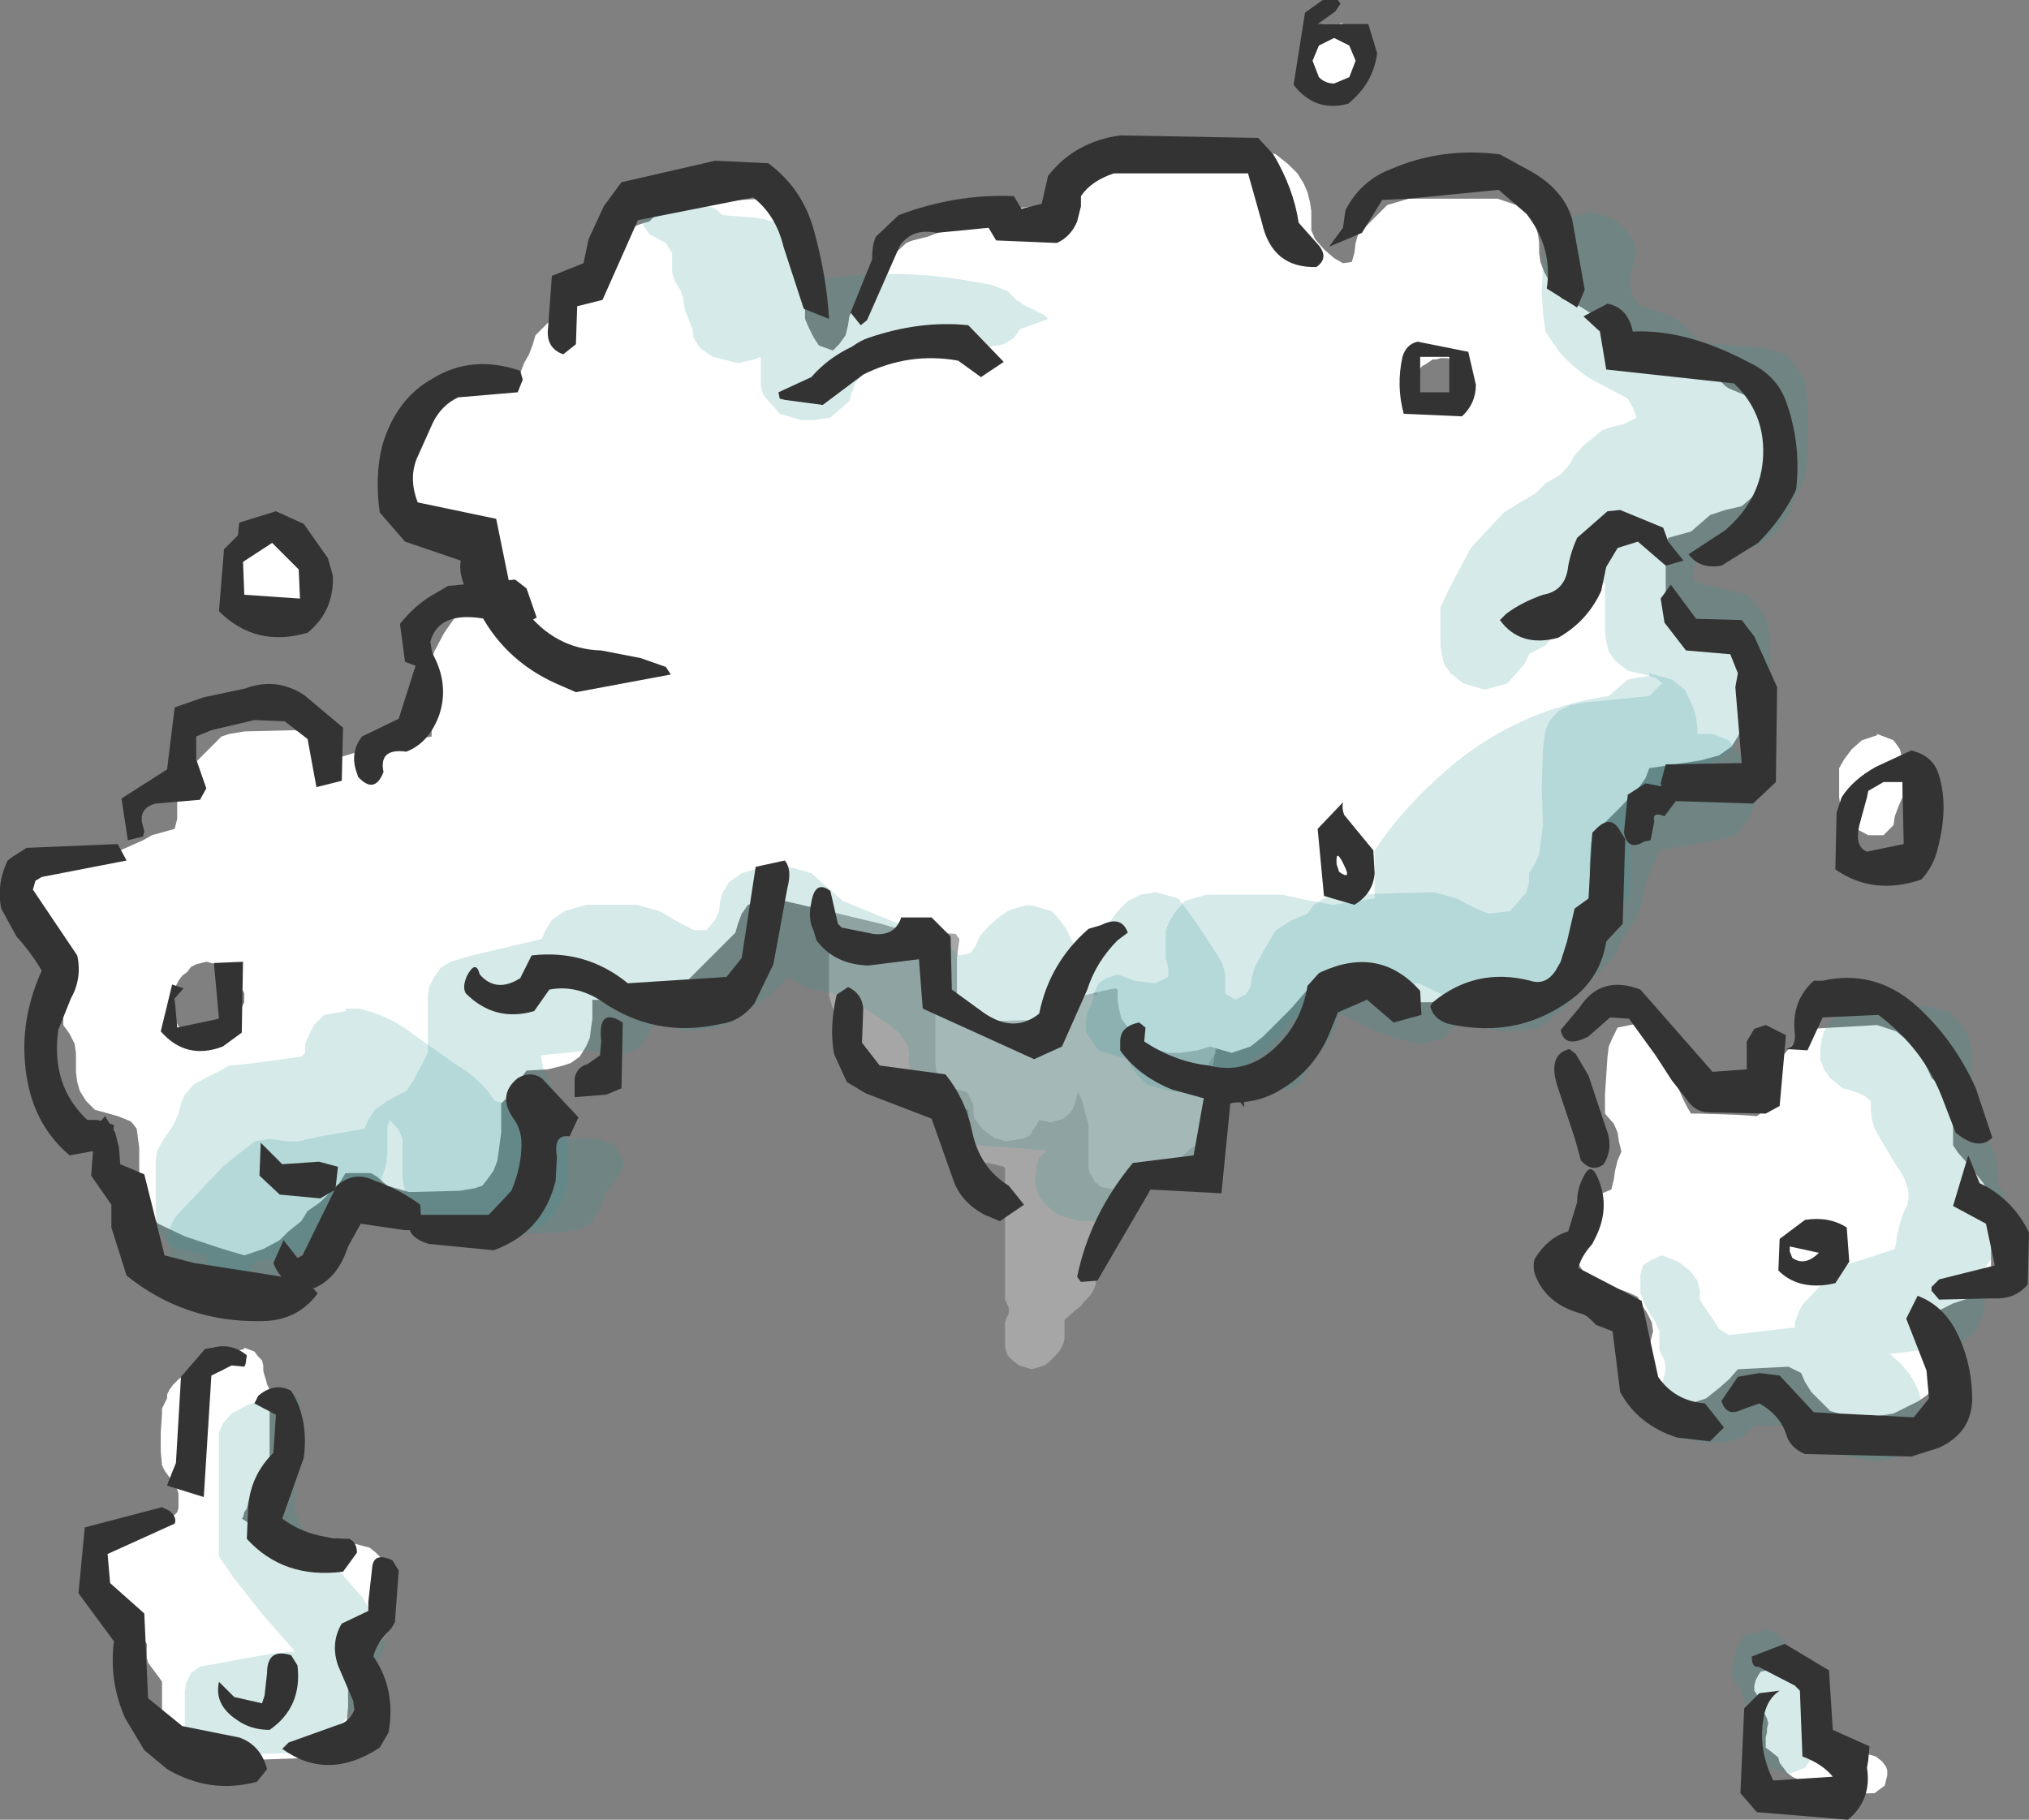 <?xml version="1.0" encoding="UTF-8" standalone="no"?>
<svg xmlns:xlink="http://www.w3.org/1999/xlink" height="71.9px" width="80.15px" xmlns="http://www.w3.org/2000/svg">
  <rect width="100%" height="100%" fill="#808080" stroke="none"/>
  <g transform="matrix(1.0, 0.0, 0.0, 1.0, 9.15, 13.0)">
    <path d="M24.75 21.85 L25.85 21.85 26.3 21.95 26.5 22.15 26.7 22.35 27.1 22.7 27.4 23.1 27.5 23.15 27.85 23.3 28.3 23.4 28.6 23.6 28.7 23.75 28.95 24.1 29.45 24.7 30.05 25.25 30.2 25.3 30.6 25.3 30.85 25.25 31.3 25.4 31.6 25.45 31.7 25.35 31.85 25.15 31.95 24.95 32.05 24.75 32.1 24.6 32.15 24.4 32.3 24.2 32.4 24.0 32.7 23.85 33.1 23.65 33.6 23.5 33.85 23.5 34.2 23.45 34.35 23.4 34.4 23.2 34.6 23.05 Q34.7 22.9 34.85 22.85 L35.35 22.7 35.85 22.85 36.1 23.0 36.2 23.2 36.3 23.4 36.35 23.6 36.4 23.75 36.4 23.95 36.4 24.15 36.45 24.2 36.6 24.1 36.7 23.9 36.9 23.7 37.1 23.55 37.35 23.35 37.85 23.2 38.35 23.35 38.6 23.5 38.7 23.7 38.8 23.9 38.9 24.1 38.9 24.65 38.9 25.95 38.9 27.1 38.85 28.4 38.8 28.95 38.75 29.15 38.9 29.35 39.0 29.5 39.1 29.7 39.15 29.9 39.15 30.1 39.15 30.45 39.15 30.85 39.15 31.4 39.15 31.6 39.15 31.75 39.05 31.95 38.95 32.15 38.85 32.35 38.75 32.55 38.65 32.7 38.45 32.9 38.25 33.05 38.1 33.2 37.95 33.25 37.45 33.4 37.2 33.5 36.85 33.6 34.9 33.9 34.85 34.1 34.7 34.25 34.65 34.45 34.65 34.65 34.65 34.85 34.6 35.0 34.55 35.2 34.45 35.4 34.4 35.6 34.4 35.75 34.4 35.95 34.4 36.15 34.4 36.35 34.4 36.5 34.4 36.7 34.35 36.9 34.2 37.1 34.15 37.25 34.15 37.45 34.15 37.65 34.1 37.85 34.0 38.05 33.9 38.2 33.7 38.4 33.55 38.6 33.35 38.75 32.9 39.15 32.9 39.35 32.9 39.5 32.9 39.7 32.9 39.9 32.85 40.1 32.75 40.3 32.65 40.45 32.45 40.65 32.25 40.85 32.1 40.95 31.95 41.0 31.6 41.1 31.1 40.95 30.85 40.75 30.65 40.55 30.6 40.4 30.55 40.2 30.55 40.0 30.55 39.85 30.55 39.65 30.55 39.45 30.55 39.25 30.6 39.1 30.7 38.9 30.7 38.7 30.65 38.55 30.55 38.35 30.55 37.75 30.55 36.45 30.55 35.15 30.55 33.85 30.55 33.15 30.5 33.1 30.1 33.0 29.6 32.9 29.35 32.7 29.25 32.5 29.15 32.35 29.1 32.15 29.1 31.95 29.1 31.75 29.1 31.4 29.1 31.0 29.1 30.9 29.1 30.85 26.85 30.65 26.6 30.45 26.35 30.3 25.95 30.1 25.8 29.9 25.6 29.7 25.3 29.5 25.1 29.35 24.85 29.15 24.65 28.95 24.45 28.75 24.4 28.6 24.25 28.4 24.2 28.2 24.1 27.85 23.9 27.25 23.7 26.7 23.6 26.35 23.6 26.15 23.6 25.6 23.6 24.65 23.55 24.1 23.65 23.15 23.7 22.95 23.85 22.75 23.85 22.6 23.9 22.4 24.05 22.2 24.2 22.0 24.45 21.9 24.75 21.85" fill="#ffffff" fill-opacity="0.302" fill-rule="evenodd" stroke="none"/>
    <path d="M31.1 24.3 L31.85 23.5 32.15 22.95 32.35 22.75 32.5 22.6 32.85 22.2 33.05 22.0 33.3 21.9 33.6 21.85 34.05 21.95 34.3 22.15 34.4 22.35 34.45 22.5 34.55 22.7 34.55 22.9 34.6 23.1 34.3 23.85 33.4 24.95 32.9 25.7 33.1 25.75 33.55 25.9 33.85 26.1 34.05 26.25 34.15 26.35 34.2 26.2 34.35 26.0 34.4 25.85 34.7 25.45 34.95 25.35 35.35 25.3 36.1 25.25 36.55 25.4 36.85 25.6 37.2 26.0 37.7 26.7 38.1 27.25 38.15 27.35 38.55 27.5 38.7 27.7 38.85 27.9 38.9 28.1 38.95 28.25 38.9 28.45 38.85 28.65 38.7 28.85 38.6 29.0 38.6 29.6 38.6 30.55 38.55 31.25 38.55 31.65 38.45 31.85 38.35 32.0 38.2 32.2 37.85 32.4 37.65 32.6 37.5 32.75 37.35 32.95 37.05 33.15 36.45 33.35 36.2 33.45 35.65 33.6 35.45 33.75 35.35 33.9 35.2 33.95 34.85 34.0 34.35 33.9 34.1 33.7 34.0 33.5 33.9 33.35 33.85 33.15 33.85 32.6 33.85 32.0 33.85 31.45 33.8 31.25 33.7 30.9 33.6 30.5 33.45 30.15 33.4 30.25 33.35 30.45 33.3 30.65 33.2 30.85 33.1 31.0 32.85 31.2 32.35 31.35 31.9 31.25 31.8 31.45 31.65 31.65 31.55 31.85 31.35 31.95 31.2 32.0 30.85 32.05 30.6 32.1 30.1 31.95 29.85 31.75 29.65 31.6 29.35 31.2 29.3 31.0 29.3 30.85 29.3 30.65 29.2 30.45 29.1 30.25 29.05 30.15 28.85 30.1 28.35 29.95 28.1 29.75 27.9 29.55 27.85 29.4 27.8 29.0 27.8 28.25 27.8 27.5 27.8 27.15 27.8 26.95 27.9 26.75 28.05 26.6 28.2 26.4 28.45 26.25 28.95 26.15 29.2 26.0 29.6 25.95 30.1 26.1 30.35 26.3 30.45 26.4 30.5 26.35 30.55 26.15 30.55 25.95 30.55 25.75 30.6 25.6 30.7 25.4 30.75 25.2 30.8 25.0 30.8 24.85 30.85 24.65 31.1 24.3" fill="#ffffff" fill-opacity="0.302" fill-rule="evenodd" stroke="none"/>
    <path d="M1.35 41.5 L1.4 41.7 1.5 41.9 1.5 42.65 1.5 43.6 1.5 44.5 1.5 44.7 1.45 44.9 1.4 45.1 1.35 45.25 1.2 45.65 1.05 45.85 0.9 46.0 0.7 46.2 0.65 46.4 0.6 46.6 0.5 46.75 0.45 46.95 0.4 47.0 0.7 47.2 0.95 47.4 1.05 47.6 1.15 47.75 4.0 47.75 4.5 47.9 5.45 48.15 5.7 48.35 5.85 48.5 5.95 48.7 6.0 48.9 6.0 49.1 6.0 49.25 6.1 49.45 6.15 49.65 6.2 49.85 6.25 50.05 6.25 50.2 6.25 50.6 6.25 50.95 6.2 51.35 6.15 51.5 6.0 51.7 5.85 51.9 5.65 52.05 5.25 52.05 4.65 52.15 4.5 52.2 4.4 52.25 4.1 52.4 4.2 52.6 4.3 52.75 4.4 52.95 4.45 53.15 4.5 53.35 4.6 53.55 4.6 53.9 4.6 54.45 4.55 55.0 4.5 55.2 4.45 55.4 4.35 55.6 4.2 55.8 4.1 55.95 3.8 56.15 3.45 56.35 3.25 56.45 -1.0 56.6 -1.5 56.45 -1.85 56.25 -2.15 56.1 -2.35 55.9 -2.55 55.7 -2.65 55.55 -2.7 55.15 -2.75 54.6 -2.75 54.05 -2.75 53.65 -2.75 53.45 -2.85 53.3 -3.15 52.9 -3.3 52.7 -3.35 52.5 -3.35 52.35 -3.35 52.15 -3.35 51.95 -4.05 50.8 -5.05 49.6 -5.35 48.95 -5.35 48.75 -5.35 48.6 -5.3 48.4 -5.15 48.2 -4.9 48.0 -4.5 47.9 -3.9 47.85 -3.7 47.7 -3.4 47.5 -2.85 47.35 -2.6 47.15 -2.35 46.95 -2.15 46.75 -2.1 46.6 -2.1 46.4 -2.1 46.2 -2.1 46.0 -2.15 45.85 -2.4 45.45 -2.65 45.1 -2.75 44.9 -2.8 44.35 -2.8 43.6 -2.75 42.85 -2.75 42.65 -2.65 42.45 -2.55 42.25 -2.55 42.1 -2.45 41.9 -2.3 41.7 -2.1 41.5 -1.9 41.35 -1.5 41.2 -0.5 41.2 -0.3 41.1 -0.25 40.95 -0.2 40.8 -0.1 40.6 0.1 40.4 0.5 40.3 0.5 40.25 0.9 40.4 1.05 40.6 1.2 40.75 1.25 40.95 1.25 41.15 1.3 41.35 1.35 41.5" fill="#ffffff" fill-rule="evenodd" stroke="none"/>
    <path d="M62.35 53.35 L62.7 53.45 62.9 53.65 63.05 53.85 63.1 54.2 63.1 54.8 63.1 55.35 63.05 56.1 63.1 56.15 64.6 56.3 64.95 56.4 65.2 56.6 65.35 56.8 65.4 56.95 65.4 57.15 65.35 57.35 65.3 57.55 65.1 57.7 64.9 57.85 62.85 57.9 62.4 57.8 62.2 57.6 62.05 57.4 61.65 57.2 61.45 57.05 61.3 56.85 61.15 56.65 61.1 56.45 61.05 56.4 60.8 56.2 60.6 56.05 60.6 55.85 60.6 55.65 60.65 55.45 60.65 55.3 60.7 55.1 60.65 54.9 60.55 54.7 60.4 54.55 60.4 54.35 60.35 54.15 60.25 53.95 60.15 53.8 60.15 53.6 60.2 53.4 60.3 53.2 60.4 53.05 60.85 52.95 60.85 52.9 61.3 53.05 61.6 53.2 61.75 53.3 62.1 53.35 62.35 53.35" fill="#ffffff" fill-rule="evenodd" stroke="none"/>
    <path d="M66.0 17.0 L66.0 17.35 66.0 17.75 66.0 18.5 65.85 18.85 65.7 19.25 65.65 19.6 65.25 20.0 64.65 20.0 63.9 19.6 63.65 19.25 63.55 18.85 63.5 18.5 63.5 18.1 63.5 17.35 63.7 17.0 64.0 16.6 64.4 16.25 65.0 16.05 65.0 16.0 65.65 16.25 65.9 16.6 66.0 17.0" fill="#ffffff" fill-rule="evenodd" stroke="none"/>
    <path d="M56.65 27.75 L56.85 28.15 57.0 28.5 57.1 28.85 57.15 29.25 57.15 29.6 57.15 30.0 57.3 30.35 57.5 30.75 57.65 31.0 58.0 31.0 59.5 31.05 60.25 31.1 60.45 30.95 60.55 30.6 60.65 30.25 60.85 29.85 61.0 29.5 61.05 29.1 61.2 28.8 61.9 28.0 62.15 27.75 62.4 27.65 65.0 27.5 65.75 27.75 66.25 28.15 66.65 28.5 66.8 28.85 67.0 29.25 67.15 29.6 67.65 30.0 67.8 30.35 68.0 30.75 68.0 31.1 68.0 31.5 68.0 31.85 68.0 32.25 68.2 32.55 68.6 33.0 69.2 33.75 69.4 34.1 69.5 34.85 69.5 35.6 69.5 36.75 69.5 37.1 69.35 37.5 69.1 37.85 68.75 38.25 68.0 38.5 67.5 38.75 67.5 39.1 67.5 39.5 67.5 40.25 67.5 41.0 67.4 41.35 67.25 41.75 67.0 42.1 66.65 42.35 66.05 42.65 65.65 42.85 65.0 42.95 64.0 43.0 63.15 42.75 62.75 42.35 62.4 42.0 62.15 41.6 62.0 41.25 61.5 41.0 59.5 41.1 59.15 41.5 58.75 41.85 58.25 42.25 57.5 42.5 56.65 42.25 56.3 41.85 56.0 41.5 56.0 41.1 56.0 40.75 56.0 40.35 56.05 40.0 56.15 39.6 56.1 39.25 55.9 38.85 55.65 38.5 55.55 38.25 Q55.1 38.0 54.5 37.85 L53.65 37.6 53.4 37.25 53.15 36.85 53.15 36.5 53.15 36.1 53.15 35.75 53.15 35.35 53.2 35.0 53.4 34.6 53.75 34.35 53.9 34.25 54.5 34.0 54.6 33.6 54.65 33.25 54.75 32.85 54.9 32.5 54.8 32.1 54.75 31.75 54.6 31.4 54.25 31.0 54.25 30.6 54.25 30.25 54.3 29.5 54.35 28.75 54.4 28.35 54.55 28.0 54.75 27.6 55.5 27.45 55.5 27.35 56.0 27.5 56.65 27.75" fill="#ffffff" fill-rule="evenodd" stroke="none"/>
    <path d="M12.65 -0.4 L12.9 -0.5 13.5 -0.75 13.9 -1.15 13.95 -1.5 14.3 -2.3 15.05 -3.45 Q15.65 -4.05 16.5 -4.25 L16.9 -4.65 17.15 -4.9 17.4 -4.95 21.0 -5.15 21.75 -4.9 22.25 -4.5 22.5 -4.15 22.6 -3.75 22.65 -3.0 22.65 -1.9 22.65 -0.75 22.65 -0.4 22.8 -0.05 23.0 0.35 23.2 0.65 23.75 0.85 24.0 0.6 24.25 0.25 24.35 -0.15 24.4 -0.5 24.6 -0.9 25.05 -1.6 26.0 -2.8 26.65 -3.4 26.9 -3.5 27.5 -3.65 28.15 -3.9 28.5 -4.25 28.9 -4.5 29.5 -4.6 32.15 -4.9 32.5 -5.25 32.9 -5.5 33.5 -5.8 33.9 -6.0 34.5 -6.15 35.15 -6.4 36.0 -6.8 36.4 -7.0 37.0 -7.1 37.0 -7.15 40.5 -7.15 41.25 -6.9 41.75 -6.5 42.1 -6.15 42.35 -5.75 42.5 -5.4 42.6 -5.0 42.65 -4.65 42.65 -4.25 42.65 -3.9 42.8 -3.55 43.15 -3.15 43.55 -2.8 43.9 -2.6 44.25 -2.65 44.35 -3.0 44.4 -3.4 44.5 -3.75 44.9 -4.15 45.25 -4.5 45.65 -4.9 46.5 -5.15 50.0 -5.15 50.75 -4.9 51.25 -4.5 51.5 -4.15 51.6 -3.75 51.65 -3.4 51.65 -3.0 51.7 -2.65 51.85 -2.25 52.05 -1.9 52.3 -1.55 52.5 -1.25 52.55 -1.2 53.25 -0.9 53.65 -0.65 54.25 -0.4 54.75 0.0 55.0 0.35 55.15 0.75 55.2 0.95 57.5 1.35 58.25 1.6 58.75 2.0 59.0 2.25 59.15 2.35 59.75 2.6 60.25 3.0 60.5 3.35 60.6 3.75 60.65 4.1 60.65 4.5 60.6 5.25 60.5 6.0 60.35 6.35 60.0 6.7 59.65 7.0 59.0 7.15 58.4 7.35 58.0 7.7 57.65 8.0 56.75 8.25 56.65 8.6 56.65 9.0 56.65 9.75 56.65 10.5 56.65 11.25 56.6 11.45 58.0 11.8 58.9 12.0 59.25 12.4 59.5 12.75 59.65 13.1 59.75 13.5 59.75 13.85 59.75 14.25 59.65 15.0 59.65 15.75 59.5 16.1 59.25 16.5 58.75 16.85 58.0 17.05 56.0 17.35 55.85 17.75 55.6 18.1 54.9 18.85 53.75 20.0 53.7 20.35 53.65 21.1 53.65 22.25 53.65 23.35 53.65 23.75 53.5 24.1 53.25 24.5 52.9 24.85 52.15 25.6 51.9 25.85 51.65 25.95 51.0 26.1 50.5 26.1 49.75 26.0 49.25 26.35 48.5 26.6 46.0 26.6 45.15 26.35 44.8 26.0 44.55 25.6 44.4 25.25 44.15 25.15 43.4 25.4 42.75 25.75 42.5 26.1 41.85 26.85 40.75 27.95 40.25 28.35 39.5 28.6 38.65 28.35 38.15 28.5 37.5 28.6 37.0 28.6 36.15 28.35 35.75 28.0 35.4 27.6 35.15 27.25 35.05 26.85 35.0 26.5 35.0 26.1 34.9 26.05 34.65 26.1 34.0 26.25 33.0 26.5 32.6 26.85 32.25 27.1 32.1 27.2 31.5 27.3 30.0 27.35 29.15 27.1 28.9 26.75 28.65 26.35 28.65 26.0 28.65 25.6 28.65 25.25 28.65 24.85 28.75 24.1 28.6 23.9 26.5 23.75 25.65 23.5 22.5 22.75 21.4 22.5 21.15 22.5 20.4 22.75 20.15 23.1 20.0 23.5 19.9 23.85 19.5 24.25 19.15 24.6 18.4 25.35 17.4 26.35 17.1 26.45 16.5 26.55 14.25 26.5 14.25 26.85 14.25 27.25 14.2 27.6 14.15 28.0 14.0 28.35 13.75 28.75 13.4 29.0 13.1 29.1 12.5 29.25 11.65 29.3 11.5 29.5 11.35 29.85 11.0 30.25 10.65 30.6 10.65 31.0 10.65 31.35 10.65 31.75 10.6 32.1 10.5 32.85 10.35 33.25 10.1 33.6 9.9 33.85 9.6 33.95 9.0 34.05 7.0 34.1 6.15 33.85 5.75 33.5 5.5 33.35 4.5 33.35 4.25 33.75 3.9 34.1 3.5 34.5 3.0 34.85 2.75 35.25 2.25 35.65 1.9 36.0 1.25 36.35 0.5 36.6 -0.35 36.35 -1.85 35.85 -2.9 35.35 -3.25 35.0 -3.5 34.6 -3.6 34.25 -3.65 33.85 -3.65 33.1 -3.65 32.35 -3.75 31.6 -3.9 31.4 -4.0 31.3 -4.5 31.1 -5.4 30.85 -5.75 30.5 -6.0 30.1 -6.1 29.75 -6.15 29.35 -6.15 29.0 -6.15 28.6 -6.2 28.25 -6.4 27.85 -6.65 27.5 -6.65 27.1 -6.65 26.75 -6.65 26.0 -6.65 24.85 -6.65 24.25 -6.65 24.15 -7.4 23.85 -7.75 23.5 -8.0 23.1 -8.15 22.75 -8.15 22.35 -8.05 22.0 -7.85 21.65 -7.5 21.25 -7.15 21.0 -6.5 20.9 -4.4 20.6 -3.5 20.2 -3.15 20.0 -2.25 19.75 -2.15 19.35 -2.15 19.0 -2.15 18.6 -2.15 18.25 -2.0 17.9 -1.75 17.5 -1.4 17.1 -0.65 16.35 -0.4 16.1 -0.1 16.0 0.5 15.9 2.5 15.85 3.25 16.1 3.75 16.5 4.0 16.85 4.35 16.9 5.0 16.7 5.4 16.5 6.0 16.4 7.9 16.1 7.9 15.75 7.9 15.35 7.9 14.6 7.9 13.85 7.9 13.1 8.0 12.75 8.4 12.0 9.2 10.85 9.9 9.35 9.85 9.0 9.75 8.6 9.5 8.25 9.3 8.0 8.0 7.6 7.15 7.35 6.75 6.95 6.5 6.6 6.4 6.25 6.4 5.85 6.4 5.5 6.4 5.1 6.4 4.75 6.55 4.35 6.75 4.0 7.15 3.6 8.0 3.25 8.4 2.85 8.65 2.6 8.9 2.5 9.5 2.4 11.25 2.25 11.4 2.1 11.4 1.75 11.55 1.35 11.75 1.0 11.9 0.6 12.0 0.25 12.4 -0.15 12.65 -0.4 M0.5 26.25 L0.45 26.15 0.4 26.05 0.4 25.95 0.3 25.85 0.25 25.75 0.15 25.65 0.05 25.55 -0.1 25.5 -0.2 25.4 -0.3 25.3 -0.45 25.2 -0.6 25.1 -0.8 25.05 -1.0 25.0 -1.2 25.05 -1.4 25.1 -1.6 25.2 -1.75 25.4 -1.95 25.55 -2.1 25.75 -2.15 25.85 -2.2 25.95 -2.2 26.05 -2.25 26.4 -2.25 26.7 -2.25 27.0 -2.25 27.15 -2.2 27.25 -2.2 27.35 -2.15 27.45 -2.1 27.55 -2.0 27.65 -1.95 27.75 -1.85 27.8 -1.65 27.9 -1.45 27.95 -1.25 28.0 -1.05 27.95 -0.85 27.9 -0.7 27.8 -0.55 27.7 -0.45 27.65 -0.3 27.55 -0.1 27.45 0.0 27.35 0.15 27.15 0.25 27.05 0.3 27.0 0.4 26.9 0.4 26.8 0.45 26.7 0.5 26.6 0.5 26.5 0.5 26.4 0.5 26.3 0.5 26.25 M48.45 1.25 L48.2 1.2 48.0 1.15 47.75 1.15 47.6 1.2 47.45 1.2 47.3 1.3 47.15 1.4 47.05 1.45 46.95 1.55 46.9 1.65 46.85 1.75 46.8 1.85 46.8 1.95 46.8 2.05 46.75 2.15 46.75 2.2 46.75 2.3 46.8 2.4 46.85 2.5 46.85 2.6 46.95 2.7 47.0 2.8 47.1 2.9 47.2 2.95 47.6 3.1 48.0 3.15 48.35 3.1 48.5 3.05 48.65 2.95 48.75 2.85 48.8 2.75 48.85 2.65 48.95 2.55 48.95 2.45 49.0 2.4 49.0 2.3 49.0 2.2 49.0 2.1 49.0 2.0 49.0 1.9 48.95 1.8 48.85 1.65 48.8 1.55 48.7 1.45 48.6 1.35 48.45 1.25" fill="#ffffff" fill-rule="evenodd" stroke="none"/>
    <path d="M2.7 8.6 L2.8 8.7 2.85 8.75 2.9 8.85 2.95 8.95 2.95 9.05 2.95 9.15 3.0 9.25 3.0 9.4 3.05 9.8 3.05 10.25 3.0 10.35 3.0 10.45 2.9 10.55 2.85 10.65 2.6 10.7 2.5 10.7 2.25 10.75 2.2 10.85 2.15 10.9 2.1 11.0 1.95 11.1 1.75 11.15 1.35 11.15 1.15 11.1 1.05 11.0 1.0 10.9 0.95 10.85 0.85 10.8 0.65 10.75 0.5 10.65 0.45 10.55 0.35 10.45 0.35 10.35 0.35 10.15 0.35 9.9 0.35 9.5 0.35 9.35 0.35 9.25 0.4 9.15 0.45 9.05 0.65 8.85 0.75 8.75 0.9 8.65 1.1 8.6 1.2 8.5 1.3 8.4 1.5 8.35 2.25 8.35 2.5 8.4 2.6 8.5 2.7 8.6" fill="#ffffff" fill-rule="evenodd" stroke="none"/>
    <path d="M44.65 -11.65 L44.9 -11.35 44.95 -11.25 44.95 -11.1 44.95 -10.9 44.95 -10.6 44.9 -10.25 44.9 -10.15 44.85 -10.05 44.8 -9.95 44.7 -9.85 44.55 -9.75 44.45 -9.7 44.25 -9.6 44.1 -9.5 44.05 -9.5 43.85 -9.45 43.65 -9.4 43.55 -9.3 43.35 -9.3 43.05 -9.25 42.8 -9.35 42.7 -9.45 42.65 -9.5 42.65 -9.6 42.65 -9.7 42.7 -9.8 42.65 -9.9 42.55 -10.0 42.45 -10.1 42.45 -10.2 42.4 -10.25 42.35 -10.35 42.35 -10.55 42.35 -10.75 42.35 -11.0 42.4 -11.4 42.4 -11.5 42.45 -11.6 42.5 -11.7 42.6 -11.75 42.7 -11.85 42.85 -11.95 42.95 -12.0 43.1 -12.05 43.8 -12.05 43.8 -12.1 44.0 -12.0 44.35 -11.85 44.65 -11.65" fill="#ffffff" fill-rule="evenodd" stroke="none"/>
    <path d="M54.15 -4.5 L54.75 -4.25 55.1 -3.9 55.35 -3.5 55.5 -3.15 55.45 -2.8 55.3 -2.35 55.25 -2.0 55.25 -1.65 55.35 -1.3 55.65 -0.9 56.9 -0.5 57.4 -0.1 57.75 0.25 58.0 0.5 58.15 0.55 60.5 0.75 61.4 1.0 61.75 1.4 62.0 1.75 62.15 2.1 62.25 2.85 62.25 4.0 62.25 5.1 62.15 5.85 62.0 6.2 61.75 6.6 61.65 7.0 61.5 7.35 61.25 7.7 60.9 8.1 60.4 8.5 59.5 8.75 58.25 8.75 57.85 9.15 57.75 9.5 57.75 9.85 57.8 10.0 59.9 10.5 60.25 10.9 60.5 11.25 60.65 11.6 60.75 12.0 60.75 12.35 60.75 13.1 60.75 13.85 60.75 14.25 60.6 14.6 60.4 15.0 60.1 15.35 59.75 15.75 59.6 16.1 59.35 16.45 59.0 16.85 58.25 17.25 57.9 17.6 57.4 18.0 56.5 18.2 55.25 18.5 55.25 19.25 55.25 20.35 55.25 21.5 55.25 22.25 55.1 22.6 54.7 23.4 54.0 24.5 53.65 24.85 53.5 25.25 53.25 25.6 53.0 26.0 52.5 26.35 52.15 26.6 51.5 26.7 49.0 26.75 48.15 26.45 47.4 26.1 46.9 25.85 45.0 26.0 44.5 26.35 44.0 26.75 43.75 27.1 43.65 27.5 43.5 27.85 43.25 28.25 42.9 28.65 42.65 29.0 42.25 29.75 41.9 30.0 41.65 30.05 38.75 30.25 38.75 30.6 38.75 31.0 38.75 31.35 38.7 32.1 38.65 32.5 38.5 32.85 38.25 33.25 37.9 33.5 37.65 33.6 36.65 33.85 35.9 34.25 35.4 34.6 34.9 35.0 34.0 35.25 33.5 35.25 32.65 35.0 32.15 34.6 31.9 34.25 31.75 33.85 31.75 33.5 31.8 33.1 31.9 32.75 32.15 32.5 32.15 32.45 29.5 32.25 28.65 32.0 28.15 31.6 27.9 31.25 27.75 30.9 27.5 30.5 26.9 29.75 26.8 29.35 26.75 29.0 26.75 28.6 26.7 28.3 26.4 27.85 26.0 27.5 25.4 27.1 24.8 26.7 24.5 26.5 24.35 26.4 23.5 26.2 22.65 26.0 22.0 25.6 21.3 26.3 19.65 27.4 19.15 27.6 18.5 27.7 18.0 27.75 17.15 27.5 16.65 27.5 16.5 27.85 16.25 28.25 15.9 28.5 15.6 28.6 15.0 28.75 14.15 28.5 12.2 28.7 12.25 28.85 12.3 29.2 12.5 29.6 12.65 30.0 12.75 30.35 13.0 30.75 13.15 31.1 13.25 31.5 13.25 31.85 13.25 32.6 13.25 33.35 13.25 33.75 13.15 34.1 13.0 34.5 12.85 34.85 12.5 35.25 12.15 35.5 8.0 35.6 7.15 35.35 4.4 35.35 4.0 35.75 3.65 36.1 3.4 36.35 3.1 36.5 2.25 36.75 2.0 37.1 1.65 37.5 1.0 37.75 0.15 38.0 -0.5 38.25 -1.0 38.25 -1.75 38.0 -2.1 37.6 -2.25 37.25 -2.3 36.9 -2.45 36.5 -2.5 36.1 Q-2.55 35.5 -2.15 35.0 L-0.3 33.05 0.9 32.1 1.5 32.0 2.25 32.1 2.6 32.1 3.5 31.9 5.25 31.6 5.4 31.25 5.65 30.85 6.15 30.5 6.9 30.1 7.15 29.75 7.35 29.35 7.55 29.0 7.75 28.6 7.75 28.25 7.75 27.85 7.75 27.5 7.75 26.75 7.75 26.35 7.8 26.0 8.0 25.6 8.25 25.25 8.65 25.0 9.5 24.75 12.25 24.1 12.4 23.75 12.65 23.35 13.15 23.0 14.0 22.75 16.0 22.75 16.9 23.0 17.5 23.35 18.25 23.75 18.75 23.75 19.1 23.35 19.25 23.0 19.3 22.6 19.4 22.25 19.65 21.85 20.15 21.5 21.0 21.25 22.0 21.25 22.9 21.5 23.35 21.9 23.75 22.25 24.15 22.6 26.1 23.4 27.9 24.0 28.25 24.35 28.75 24.75 29.2 24.65 29.4 24.35 29.55 24.0 29.9 23.6 30.3 23.25 30.65 23.0 30.9 22.9 31.5 22.75 32.4 23.0 32.75 23.4 33.0 23.75 33.15 24.1 33.65 24.85 33.8 24.8 34.05 24.5 34.45 23.75 35.0 23.0 35.4 22.6 35.9 22.35 36.5 22.25 37.4 22.5 37.7 22.9 38.2 23.6 38.95 24.75 39.15 25.1 39.25 25.5 39.25 25.85 39.25 26.25 39.65 26.5 40.05 26.3 40.25 26.0 40.3 25.6 40.4 25.25 40.8 24.5 41.25 23.75 41.65 23.5 41.9 23.35 42.5 23.1 42.75 22.75 43.15 22.5 44.0 22.35 47.5 22.25 48.4 22.5 49.05 22.85 49.65 23.1 50.5 23.0 50.85 22.6 51.15 22.25 51.25 21.85 51.25 21.5 51.5 21.1 51.65 20.75 51.8 19.6 51.75 18.1 51.8 16.6 51.9 15.85 52.05 15.5 52.4 15.1 52.9 14.85 53.5 14.75 56.0 14.5 56.4 14.1 56.5 14.0 Q56.35 13.8 56.0 13.7 L55.15 13.5 54.65 13.1 54.4 12.75 54.3 12.35 54.25 12.0 54.25 11.25 54.25 10.5 54.25 10.1 54.15 10.0 Q53.95 10.05 53.75 10.25 L53.1 11.05 52.65 11.75 52.25 12.1 51.9 12.5 51.25 12.85 51.1 13.2 50.75 13.6 50.4 14.0 49.5 14.25 48.65 14.0 48.15 13.6 47.9 13.25 47.8 12.85 47.75 12.5 47.75 12.1 47.75 11.35 47.75 11.0 48.1 10.25 48.95 8.65 50.25 7.25 50.9 6.85 51.5 6.5 51.9 6.1 52.5 5.75 52.85 5.35 53.05 5.0 53.4 4.6 54.15 4.0 54.4 3.9 55.0 3.75 55.5 3.5 55.35 3.1 55.15 2.75 53.65 1.95 Q52.95 1.5 52.4 0.85 L51.9 0.1 51.8 -0.65 51.75 -1.4 51.8 -2.5 51.9 -3.25 52.05 -3.65 52.3 -4.0 52.65 -4.4 53.5 -4.55 53.5 -4.65 54.15 -4.5" fill="#339999" fill-opacity="0.2" fill-rule="evenodd" stroke="none"/>
    <path d="M56.05 36.8 L56.5 36.6 57.15 36.85 57.65 37.25 57.9 37.6 58.0 38.0 58.0 38.35 58.25 38.75 58.5 39.1 58.75 39.5 59.15 39.75 61.75 39.45 61.75 39.25 61.9 38.85 62.05 38.55 62.8 37.75 63.65 37.0 64.5 36.75 65.7 36.35 65.75 36.1 65.8 35.75 65.9 35.35 66.0 35.0 66.2 34.6 66.25 34.25 66.2 33.9 66.05 33.5 65.6 32.8 64.9 31.6 64.8 31.25 64.75 30.85 64.75 30.5 64.5 30.3 Q64.1 30.1 63.65 30.0 L63.15 29.6 62.9 29.25 62.75 28.85 62.75 28.5 62.8 28.1 62.9 27.75 63.15 27.35 63.65 27.0 64.5 26.8 64.5 26.75 67.0 26.75 67.9 27.0 68.25 27.4 68.5 27.75 68.65 28.1 68.75 28.5 68.75 28.85 68.75 29.25 68.75 30.0 68.65 30.35 68.8 30.75 69.0 31.1 69.15 31.5 69.25 31.85 69.5 32.25 69.65 32.6 69.75 33.0 69.75 33.35 69.75 33.75 70.0 34.15 70.15 34.5 70.25 34.85 70.25 35.25 70.15 35.6 69.9 36.0 69.65 36.4 69.5 36.75 69.25 37.1 69.25 37.5 69.25 37.85 69.25 38.25 69.25 38.6 69.15 39.0 69.0 39.35 68.75 39.75 68.4 40.0 68.15 40.1 67.5 40.25 65.5 40.5 65.9 40.85 66.25 41.25 66.5 41.65 66.65 42.0 66.75 42.4 66.75 42.75 66.75 43.1 66.65 43.5 66.5 43.85 66.25 44.25 65.9 44.5 65.65 44.6 65.0 44.75 64.05 44.6 63.15 44.35 62.75 44.0 62.4 43.6 62.15 43.35 62.0 43.3 60.15 43.35 59.75 43.75 59.0 44.0 58.0 44.0 57.15 43.75 56.8 43.35 56.5 43.0 56.5 42.6 56.5 42.25 56.5 41.85 56.55 41.5 56.65 41.1 56.6 40.75 56.4 40.35 56.4 40.0 56.4 39.6 56.25 39.25 56.0 38.85 55.8 38.5 55.65 38.1 55.65 37.75 55.65 37.35 55.75 37.0 56.05 36.8" fill="#339999" fill-opacity="0.2" fill-rule="evenodd" stroke="none"/>
    <path d="M2.65 42.25 L2.7 42.6 2.7 43.0 2.75 43.35 2.7 43.75 2.5 44.1 2.5 44.85 2.5 45.6 2.5 46.35 2.5 46.75 2.65 47.1 2.85 47.5 3.0 47.85 4.15 48.95 5.15 50.1 5.4 50.5 5.45 50.9 5.5 51.25 5.5 51.6 5.55 51.75 6.0 51.75 6.05 52.1 5.85 52.5 5.5 52.85 5.45 53.25 5.4 53.6 4.95 54.35 4.35 55.1 3.65 55.75 2.9 56.05 2.65 56.25 -0.5 56.35 -1.35 56.1 -1.6 55.75 -1.85 55.35 -1.85 55.0 -1.85 54.6 -1.85 54.25 -1.85 53.85 -1.8 53.5 -1.6 53.1 -1.25 52.85 1.5 52.35 2.5 52.25 1.15 50.7 0.05 49.3 -0.5 48.5 -0.5 47.0 -0.5 45.5 -0.5 43.6 -0.35 43.25 0.0 42.85 0.65 42.5 1.5 42.25 2.15 42.25 2.5 42.25 2.65 42.25" fill="#339999" fill-opacity="0.2" fill-rule="evenodd" stroke="none"/>
    <path d="M61.4 52.0 L61.65 52.35 62.0 52.75 62.15 53.1 62.25 53.5 62.5 53.85 62.7 54.25 62.75 54.6 62.65 55.0 62.7 55.35 62.9 55.75 63.15 56.1 62.4 56.5 62.15 56.85 61.5 57.1 60.75 56.85 60.5 56.5 60.4 56.1 60.4 55.75 60.4 55.35 60.2 55.05 59.9 54.6 59.75 54.25 59.65 53.85 59.35 53.45 59.25 53.1 59.3 52.75 59.4 52.35 59.5 52.0 59.75 51.6 60.5 51.45 60.5 51.35 61.15 51.6 61.4 52.0" fill="#339999" fill-opacity="0.2" fill-rule="evenodd" stroke="none"/>
    <path d="M11.5 30.75 L12.4 31.0 12.75 31.4 13.0 31.75 13.15 32.0 13.5 32.0 14.5 32.0 15.15 32.25 15.35 32.65 15.5 33.0 15.35 33.35 15.1 33.75 14.75 34.1 14.65 34.5 14.5 34.85 14.25 35.25 13.9 35.5 13.6 35.6 13.0 35.7 11.5 35.75 8.5 35.2 7.65 35.0 7.15 34.6 6.9 34.25 6.8 33.85 6.75 33.5 6.75 33.1 6.75 32.75 6.75 32.35 6.75 32.0 6.6 31.65 6.25 31.25 6.15 31.5 6.15 31.85 6.15 32.25 6.15 32.6 6.1 33.0 6.0 33.35 5.85 33.75 5.65 34.1 5.4 34.5 5.15 34.9 5.0 35.25 4.05 35.9 2.5 36.55 0.9 36.85 0.65 37.25 0.0 37.5 -0.6 37.25 -0.95 36.85 -1.0 36.6 -1.5 36.5 -2.35 36.25 -2.75 35.85 -3.0 35.5 -3.0 35.1 -3.0 34.75 -3.0 34.35 -3.0 34.0 -3.0 33.6 -3.0 33.25 -3.0 32.85 -2.95 32.5 -2.75 32.1 -2.5 31.75 -2.25 31.35 -2.1 31.0 -2.0 30.6 -1.85 30.25 -1.5 29.85 -0.85 29.5 -0.35 29.25 -0.1 29.1 0.5 29.05 2.75 28.75 2.9 28.6 2.9 28.25 3.05 27.9 3.25 27.5 3.65 27.1 4.5 26.95 4.5 26.85 5.0 26.85 Q6.2 27.1 7.15 27.85 L8.85 29.05 Q9.8 29.6 10.4 30.5 L11.5 30.75" fill="#339999" fill-opacity="0.2" fill-rule="evenodd" stroke="none"/>
    <path d="M43.5 22.75 L45.15 22.5 45.15 22.1 45.15 21.75 45.15 21.35 45.15 21.0 45.15 20.6 Q46.25 18.95 47.85 17.55 50.65 15.05 54.4 14.5 L54.8 14.15 55.15 13.85 55.4 13.8 56.0 13.7 56.0 13.6 56.9 13.85 57.4 14.25 57.6 14.65 57.75 15.0 57.85 15.35 57.9 15.75 57.9 16.0 58.5 16.0 59.15 16.25 59.4 16.6 59.75 17.0 60.0 17.35 60.1 17.75 60.15 18.1 60.2 18.5 60.15 18.85 60.0 19.25 59.75 19.6 59.4 20.0 58.65 20.2 57.5 20.4 56.4 20.6 56.25 21.0 56.1 21.35 55.9 21.75 55.8 22.1 55.75 22.5 55.65 22.85 55.5 23.25 55.25 23.6 54.8 24.4 54.65 24.75 54.0 25.45 52.5 26.95 51.65 27.6 51.0 27.7 50.0 27.75 49.15 27.45 48.65 27.25 48.25 27.6 47.9 28.0 47.0 28.25 46.05 28.05 44.9 27.6 43.9 27.1 43.4 27.0 43.15 26.95 42.4 27.0 Q42.1 27.2 41.75 27.35 L41.6 27.7 41.25 28.1 40.9 28.5 40.25 28.85 40.0 29.25 39.75 29.6 39.4 30.0 38.5 30.25 38.0 30.2 37.0 30.1 36.15 29.85 35.8 29.5 35.5 29.1 35.4 28.85 35.0 28.75 34.25 28.5 33.95 28.1 33.75 27.75 33.75 27.35 33.8 27.0 34.0 26.6 34.05 26.25 34.25 25.85 34.55 25.65 35.0 25.5 35.65 25.75 36.5 25.85 37.0 25.6 37.0 25.25 36.9 24.85 36.9 24.5 36.9 24.1 36.9 23.75 37.05 23.4 37.3 23.0 37.65 22.6 38.5 22.35 41.5 22.35 42.4 22.55 43.5 22.75" fill="#339999" fill-opacity="0.2" fill-rule="evenodd" stroke="none"/>
    <path d="M18.5 -5.0 L19.1 -4.75 19.4 -4.5 20.65 -4.4 21.0 -4.35 21.75 -4.15 22.15 -3.75 22.25 -3.4 22.4 -3.0 23.0 -2.65 23.25 -2.3 23.5 -2.0 Q26.35 -2.4 29.15 -1.9 L30.0 -1.75 30.65 -1.5 31.0 -1.15 31.3 -0.95 32.1 -0.55 32.25 -0.4 32.0 -0.3 31.15 0.0 30.9 0.35 30.5 0.6 28.5 0.95 25.4 1.35 25.0 1.75 24.65 2.1 24.5 2.5 24.4 2.85 24.0 3.2 23.65 3.5 23.0 3.6 22.5 3.6 21.65 3.35 21.3 2.95 21.0 2.6 20.9 2.25 20.9 1.85 20.9 1.5 20.9 1.1 20.65 1.2 20.0 1.35 19.0 1.1 18.5 0.75 18.25 0.35 18.2 0.0 18.05 -0.4 17.9 -0.75 17.85 -1.15 17.75 -1.5 17.5 -1.9 17.4 -2.25 17.4 -2.65 17.4 -3.0 17.15 -3.4 16.5 -3.75 16.2 -4.2 16.15 -4.5 16.2 -4.85 16.4 -5.15 16.5 -5.25 17.0 -5.3 17.0 -5.4 17.5 -5.25 17.75 -5.15 18.5 -5.0" fill="#339999" fill-opacity="0.2" fill-rule="evenodd" stroke="none"/>
    <path d="M0.5 41.0 L0.0 40.95 -0.8 41.35 -1.1 46.15 -2.55 45.7 -2.5 45.55 -2.2 44.8 -2.0 41.4 -1.05 40.3 -0.75 40.25 Q0.0 40.05 0.6 40.55 L0.55 40.9 0.5 41.0" fill="#333333" fill-rule="evenodd" stroke="none"/>
    <path d="M1.4 56.9 L1.0 57.4 Q-0.85 57.9 -2.55 56.9 L-3.45 56.15 -4.2 54.9 Q-4.85 53.45 -4.65 51.85 L-6.05 49.95 -5.8 47.35 -2.75 46.55 -2.45 46.7 Q-2.15 46.95 -2.25 47.2 L-4.9 48.4 -4.8 49.55 -3.45 50.75 -3.3 54.1 -1.95 55.2 0.3 55.65 Q1.15 55.95 1.4 56.9" fill="#333333" fill-rule="evenodd" stroke="none"/>
    <path d="M0.9 42.45 L1.05 42.15 Q1.7 41.6 2.35 41.95 3.05 43.05 2.85 44.6 L2.0 47.0 Q3.05 47.8 4.65 47.8 4.95 47.95 4.95 48.35 L4.4 49.1 Q2.05 49.4 0.6 47.8 L0.65 46.65 Q0.7 45.35 1.65 44.4 L1.75 42.9 0.9 42.45" fill="#333333" fill-rule="evenodd" stroke="none"/>
    <path d="M5.55 48.95 Q5.6 48.3 6.35 48.65 L6.6 49.05 6.45 51.1 6.3 51.35 Q5.7 51.95 5.6 52.45 6.5 53.75 6.2 55.45 L5.85 56.05 Q3.8 57.4 2.0 56.1 L2.25 55.85 4.2 55.15 Q4.65 55.05 4.85 54.55 L4.8 54.2 4.2 52.8 Q3.9 51.9 4.35 51.15 L5.4 50.65 5.4 50.3 5.55 48.95" fill="#333333" fill-rule="evenodd" stroke="none"/>
    <path d="M1.3 54.0 L1.4 53.1 Q1.4 52.1 2.35 52.4 L2.6 52.8 Q2.8 54.45 1.5 55.35 0.75 55.35 0.2 54.95 -0.7 54.35 -0.5 53.45 L0.1 54.05 1.2 54.3 1.3 54.0" fill="#333333" fill-rule="evenodd" stroke="none"/>
    <path d="M2.75 37.4 L3.4 38.1 Q2.6 39.2 1.15 39.2 -1.85 39.25 -4.15 37.4 L-4.75 35.5 -4.75 34.6 -5.55 33.45 -5.45 32.15 -5.3 31.45 -5.0 31.1 -4.6 31.75 -4.45 32.35 -4.4 33.0 -3.45 33.4 -2.65 36.6 -1.5 36.9 2.35 37.5 2.75 37.4" fill="#333333" fill-rule="evenodd" stroke="none"/>
    <path d="M-8.65 20.85 L-8.1 20.5 -4.5 20.35 -4.15 21.0 -7.5 21.65 -7.75 21.8 -7.85 22.15 -6.1 24.75 Q-5.9 25.65 -6.35 26.45 L-6.85 27.7 Q-7.15 29.9 -5.7 31.25 L-5.3 31.25 -4.65 31.45 -4.75 32.35 -6.4 32.65 Q-7.7 31.55 -8.05 29.8 -8.5 27.55 -7.5 25.35 -7.95 24.6 -8.5 24.0 L-9.1 22.9 Q-9.3 21.95 -8.85 21.0 L-8.65 20.85" fill="#333333" fill-rule="evenodd" stroke="none"/>
    <path d="M1.65 36.9 L2.05 36.0 2.6 36.7 2.8 36.6 4.15 33.85 Q4.85 33.25 5.65 33.65 6.65 34.0 7.45 34.6 L7.5 35.35 Q7.25 35.65 6.8 35.6 L5.1 35.35 4.6 36.25 Q4.2 37.5 3.25 37.9 2.0 37.9 1.65 36.9" fill="#333333" fill-rule="evenodd" stroke="none"/>
    <path d="M4.2 33.1 L4.1 34.0 3.5 34.35 1.9 34.2 1.1 33.45 1.15 32.15 2.0 33.0 3.45 32.9 4.2 33.1" fill="#333333" fill-rule="evenodd" stroke="none"/>
    <path d="M11.3 29.6 Q11.8 29.3 12.25 29.6 L13.7 31.15 13.35 31.9 Q12.7 31.8 12.85 32.7 L12.8 33.65 Q12.3 35.7 10.35 36.4 L7.8 36.15 Q6.75 35.85 7.05 35.0 L10.15 35.0 10.3 34.85 11.05 34.05 Q11.45 33.1 11.45 32.2 11.45 31.6 11.1 31.15 10.5 30.25 11.3 29.6" fill="#333333" fill-rule="evenodd" stroke="none"/>
    <path d="M3.35 18.1 L3.0 16.2 2.1 15.5 0.9 15.45 -0.8 15.85 -1.4 16.1 -1.4 17.0 -1.0 18.15 -1.25 18.6 -3.0 18.75 Q-3.6 18.9 -3.55 19.45 L-3.45 19.85 -3.5 20.05 -4.1 20.2 -4.35 18.55 -2.55 17.4 -2.25 14.95 -1.1 14.55 0.55 14.2 Q1.75 13.75 2.85 14.45 L4.4 15.75 4.35 17.85 3.35 18.1" fill="#333333" fill-rule="evenodd" stroke="none"/>
    <path d="M7.8 12.5 L7.95 12.85 Q8.6 14.05 8.2 15.25 7.8 16.35 6.9 16.7 5.8 16.55 6.0 17.5 5.65 18.4 5.0 17.7 L4.95 17.55 Q4.65 16.75 5.15 16.1 L6.6 15.4 7.6 12.25 7.8 12.5" fill="#333333" fill-rule="evenodd" stroke="none"/>
    <path d="M1.6 8.45 L0.45 9.2 0.5 10.5 2.7 10.65 2.65 9.5 1.6 8.45 M2.85 7.7 L3.8 9.05 4.0 9.75 Q4.05 11.15 3.0 12.0 0.95 12.6 -0.5 11.15 L-0.3 8.7 0.25 8.15 0.3 7.65 1.75 7.2 2.85 7.7" fill="#333333" fill-rule="evenodd" stroke="none"/>
    <path d="M12.05 11.4 L11.6 11.65 9.65 11.4 Q8.15 11.25 7.85 12.35 L8.05 13.6 6.85 13.15 6.65 11.65 Q7.25 10.9 7.95 10.5 L8.55 10.15 11.2 9.9 11.65 10.25 12.05 11.4" fill="#333333" fill-rule="evenodd" stroke="none"/>
    <path d="M11.5 2.0 L11.3 2.5 8.95 2.7 Q8.3 3.0 7.95 3.7 L7.3 5.15 Q7.0 5.95 7.35 6.85 L10.45 7.5 10.95 9.95 11.55 11.05 Q12.75 12.65 14.6 12.7 L16.15 13.0 17.15 13.35 17.35 13.65 13.6 14.35 12.8 14.0 Q10.7 13.05 9.7 11.0 L9.35 10.45 Q8.95 9.75 9.05 9.15 L6.85 8.4 5.85 7.25 Q5.65 5.8 5.95 4.6 6.5 2.75 7.95 1.95 9.5 1.0 11.4 1.65 L11.5 2.0" fill="#333333" fill-rule="evenodd" stroke="none"/>
    <path d="M14.1 -3.55 L14.7 -4.85 15.4 -5.8 19.1 -6.65 21.2 -6.55 Q22.55 -5.55 23.0 -3.9 23.5 -2.1 23.6 -0.4 L22.6 -0.8 21.8 -3.25 Q21.5 -4.5 20.6 -5.2 L16.05 -4.3 14.65 -1.15 13.65 -0.9 13.6 0.6 13.1 1.0 Q12.4 0.75 12.5 -0.05 L12.65 -2.1 13.9 -2.6 14.1 -3.55" fill="#333333" fill-rule="evenodd" stroke="none"/>
    <path d="M24.85 -0.15 L24.45 -0.65 25.3 -2.75 Q25.3 -3.35 25.45 -3.65 L26.35 -4.5 Q28.6 -5.35 30.9 -5.25 L31.2 -4.75 32.0 -4.95 32.25 -6.05 Q33.3 -7.4 35.1 -7.65 L40.55 -7.55 41.15 -6.9 Q41.95 -5.55 42.15 -4.2 L42.95 -3.3 Q43.35 -2.8 42.85 -2.45 41.1 -2.4 40.7 -4.2 L40.15 -6.15 34.85 -6.15 Q33.95 -5.85 33.55 -5.25 L33.55 -4.85 33.4 -4.25 Q33.15 -3.65 32.6 -3.4 L30.2 -3.5 29.9 -4.0 27.85 -3.8 Q26.9 -4.0 26.4 -3.3 L25.1 -0.35 24.85 -0.15" fill="#333333" fill-rule="evenodd" stroke="none"/>
    <path d="M45.75 -6.3 Q47.8 -7.2 50.1 -6.9 L51.2 -6.3 Q52.6 -5.55 52.95 -4.35 L53.05 -3.8 53.45 -1.55 53.15 -0.85 51.95 -1.6 Q52.2 -3.2 51.15 -4.55 L50.05 -5.5 46.5 -5.15 45.45 -5.1 44.65 -3.8 43.35 -3.25 43.9 -4.0 44.0 -4.7 Q44.6 -5.85 45.75 -6.3" fill="#333333" fill-rule="evenodd" stroke="none"/>
    <path d="M53.4 -0.5 L54.35 -1.0 Q55.15 -0.85 55.35 0.1 57.45 0.0 59.9 1.3 61.1 1.85 61.45 3.0 62.0 4.6 61.8 6.35 61.25 7.5 60.3 8.45 L58.85 9.35 Q58.0 9.5 57.55 8.9 L59.0 7.95 Q60.45 6.7 60.5 4.95 60.55 3.3 59.35 2.15 L54.3 1.6 54.05 0.1 53.4 -0.5" fill="#333333" fill-rule="evenodd" stroke="none"/>
    <path d="M55.55 8.4 L54.75 8.65 54.3 9.4 54.1 10.35 Q53.55 11.55 52.4 12.2 50.9 12.6 50.1 11.5 L50.35 11.25 Q50.95 10.8 51.8 10.5 52.7 10.35 52.8 9.35 52.9 8.8 53.15 8.25 L54.35 7.2 54.85 7.15 56.55 7.85 56.75 8.4 57.35 9.15 56.65 9.35 55.55 8.4" fill="#333333" fill-rule="evenodd" stroke="none"/>
    <path d="M15.45 27.4 L15.4 30.0 14.8 30.25 13.55 30.35 13.55 29.6 Q13.65 29.15 14.05 29.05 L14.55 28.7 14.6 28.15 Q14.45 26.75 15.45 27.4" fill="#333333" fill-rule="evenodd" stroke="none"/>
    <path d="M20.7 21.25 L21.85 21.0 Q22.15 21.35 21.95 22.1 L21.65 23.75 21.4 25.1 20.65 26.65 Q20.1 27.35 19.35 27.45 16.75 28.05 14.6 26.55 13.6 25.9 12.55 26.1 L11.95 26.95 Q10.4 27.4 9.25 26.25 9.1 26.0 9.3 25.55 9.65 24.9 9.8 25.5 10.45 26.25 11.4 25.65 L11.85 24.75 Q14.0 24.5 15.65 25.85 L19.55 25.6 20.15 24.85 20.7 21.25" fill="#333333" fill-rule="evenodd" stroke="none"/>
    <path d="M23.0 23.8 Q22.75 23.3 22.9 22.65 23.05 21.75 23.65 22.2 L23.95 23.5 24.1 23.65 25.35 23.9 Q26.2 24.0 26.45 23.25 L27.65 23.25 28.4 24.0 28.45 26.1 29.55 26.9 Q30.85 27.9 31.9 27.05 32.3 25.05 33.85 23.7 L34.35 23.55 Q35.15 23.15 35.4 23.85 L35.0 24.15 Q34.15 25.0 33.8 26.1 L32.8 28.35 31.7 28.85 27.3 26.85 27.15 24.9 25.15 25.15 Q23.8 25.1 23.1 24.15 L23.0 23.8" fill="#333333" fill-rule="evenodd" stroke="none"/>
    <path d="M47.0 27.1 L45.9 27.4 44.85 26.5 43.7 27.0 43.4 27.75 Q42.8 29.25 41.45 30.05 40.25 30.8 38.6 30.45 L37.15 30.05 Q35.8 29.5 35.1 28.5 L35.1 28.15 Q35.1 27.55 35.85 27.4 L36.1 27.6 36.05 28.15 Q37.25 28.95 38.6 29.1 40.0 29.45 41.1 28.5 42.25 27.5 42.5 25.95 L42.95 25.45 43.05 25.4 Q45.35 24.35 46.95 26.15 L47.0 27.1" fill="#333333" fill-rule="evenodd" stroke="none"/>
    <path d="M53.75 19.9 L53.9 19.75 Q54.45 19.2 54.8 19.75 L55.05 20.15 54.95 23.5 54.3 24.2 Q54.1 25.5 53.1 26.35 50.9 28.1 48.05 27.45 47.45 27.25 47.35 26.75 L47.45 26.6 Q49.15 25.2 51.3 25.75 51.9 25.95 52.3 25.35 L52.5 25.0 52.75 24.2 53.05 22.9 53.6 22.5 53.75 19.9" fill="#333333" fill-rule="evenodd" stroke="none"/>
    <path d="M61.05 14.15 L61.0 17.9 60.1 18.75 56.95 18.65 Q56.6 18.55 56.45 17.95 L56.65 17.2 59.65 17.15 59.4 14.15 59.5 13.6 59.2 12.85 57.45 12.7 56.6 11.6 56.45 10.65 56.85 10.1 57.85 11.45 59.65 11.5 60.15 12.15 61.05 14.15" fill="#333333" fill-rule="evenodd" stroke="none"/>
    <path d="M64.65 18.25 L64.6 18.5 64.45 19.05 64.3 19.6 Q64.1 20.45 64.6 20.65 L66.05 20.35 66.0 17.9 65.25 17.9 64.65 18.25 M66.35 16.65 Q67.15 16.85 67.4 17.5 67.85 18.8 67.4 20.5 67.25 21.2 66.75 21.75 64.85 22.4 63.35 21.35 L63.4 19.1 63.6 18.5 Q64.05 17.8 64.95 17.3 L66.35 16.65" fill="#333333" fill-rule="evenodd" stroke="none"/>
    <path d="M55.85 17.95 L56.65 18.1 57.05 18.65 56.6 19.25 Q56.1 19.05 56.2 19.45 L56.05 20.2 55.8 20.25 Q55.15 20.65 55.0 19.9 L55.15 18.4 55.85 17.95" fill="#333333" fill-rule="evenodd" stroke="none"/>
    <path d="M43.9 18.7 Q43.85 18.95 43.95 19.2 L45.1 20.6 45.15 21.5 Q45.1 22.3 44.35 22.75 L43.15 22.4 42.9 19.75 43.9 18.7 M43.75 21.45 Q44.25 21.8 43.95 21.2 43.6 20.45 43.65 21.15 L43.75 21.45" fill="#333333" fill-rule="evenodd" stroke="none"/>
    <path d="M48.1 2.5 L48.1 1.1 46.95 1.1 46.95 2.5 48.1 2.5 M48.85 0.9 L49.15 2.2 Q49.15 2.95 48.6 3.45 L46.3 3.35 Q46.0 2.25 46.25 1.1 46.4 0.6 46.85 0.5 L48.85 0.9" fill="#333333" fill-rule="evenodd" stroke="none"/>
    <path d="M44.15 -11.2 L43.55 -11.5 42.95 -11.2 42.7 -10.6 42.95 -9.95 Q43.2 -9.7 43.55 -9.7 L44.15 -9.95 44.4 -10.6 44.15 -11.2 M43.1 -13.0 L43.7 -13.0 43.8 -12.85 43.6 -12.55 42.9 -12.05 44.9 -12.05 45.25 -10.9 Q45.1 -9.7 44.1 -8.9 42.8 -8.55 41.95 -9.65 L42.4 -12.5 43.1 -13.0" fill="#333333" fill-rule="evenodd" stroke="none"/>
    <path d="M0.45 25.0 L0.4 27.8 -0.35 28.35 Q-1.8 28.9 -2.8 27.75 L-2.35 25.9 -1.9 26.05 -2.25 26.45 -2.15 27.6 -0.5 27.25 -0.7 25.05 0.45 25.0" fill="#333333" fill-rule="evenodd" stroke="none"/>
    <path d="M30.7 33.85 L31.3 34.6 30.35 35.25 29.75 35.0 Q28.8 34.5 28.5 33.6 L27.65 31.2 25.05 30.2 24.3 29.75 23.8 28.65 Q23.6 27.6 23.9 26.3 L24.35 26.0 Q24.9 26.25 24.95 26.85 L24.9 28.2 25.6 29.1 28.2 29.45 Q29.0 30.45 29.25 31.7 29.55 33.15 30.7 33.85" fill="#333333" fill-rule="evenodd" stroke="none"/>
    <path d="M60.15 27.65 L60.6 27.5 61.4 27.9 61.15 30.7 60.6 31.0 58.35 30.95 Q57.8 30.95 57.45 30.4 L56.9 29.7 56.25 28.7 55.2 27.25 54.45 27.2 53.6 27.95 Q52.65 28.45 52.5 27.7 L52.75 27.4 53.25 26.8 Q54.1 25.5 55.65 26.1 L58.5 29.35 59.85 29.25 59.85 28.15 60.15 27.65" fill="#333333" fill-rule="evenodd" stroke="none"/>
    <path d="M52.85 28.45 L53.1 28.65 53.6 29.5 54.3 31.6 Q54.6 32.35 54.2 33.0 53.75 33.35 53.3 32.85 L53.05 31.95 52.35 29.85 Q52.0 28.65 52.85 28.45" fill="#333333" fill-rule="evenodd" stroke="none"/>
    <path d="M66.45 26.65 Q68.0 28.0 68.9 30.0 L69.55 31.95 Q69.0 32.5 68.1 31.75 L67.6 30.45 Q66.85 28.45 65.05 27.1 L62.85 27.2 62.25 28.5 61.4 28.45 Q61.8 28.35 61.75 27.85 61.6 26.55 62.5 25.75 L62.85 25.75 Q64.85 25.3 66.45 26.65" fill="#333333" fill-rule="evenodd" stroke="none"/>
    <path d="M53.4 33.5 Q53.65 32.95 53.9 33.4 54.5 34.6 53.9 35.85 L53.75 36.15 Q53.3 36.65 53.2 37.1 L55.7 38.4 56.35 41.4 Q57.0 42.35 58.2 42.45 L58.95 43.4 58.4 43.95 57.1 43.8 Q55.55 43.3 54.85 42.0 L54.55 39.6 53.9 39.35 53.7 39.15 Q53.5 38.95 53.3 38.9 51.85 38.5 51.45 37.25 51.4 36.85 51.5 36.7 52.0 35.9 52.8 35.65 L53.15 34.5 Q53.15 33.95 53.4 33.5" fill="#333333" fill-rule="evenodd" stroke="none"/>
    <path d="M59.5 41.4 L60.35 41.25 61.15 41.35 62.5 42.8 66.45 43.0 67.05 42.25 66.95 41.15 66.15 39.1 66.6 38.2 Q67.55 38.55 68.1 39.55 68.7 40.7 68.75 42.05 68.85 43.55 67.45 44.2 L66.35 44.55 62.15 44.45 Q61.55 44.2 61.4 43.65 61.15 42.9 60.35 42.45 L59.65 42.7 Q59.05 43.0 58.85 42.35 L59.5 41.4" fill="#333333" fill-rule="evenodd" stroke="none"/>
    <path d="M61.55 36.45 L61.65 36.7 Q62.15 37.05 62.7 36.5 L61.55 36.25 61.55 36.45 M61.15 35.95 L62.15 35.2 Q63.1 35.05 63.8 35.5 L63.9 36.85 63.35 37.7 63.1 37.75 Q61.85 37.95 61.1 37.2 L61.15 35.95" fill="#333333" fill-rule="evenodd" stroke="none"/>
    <path d="M69.05 33.75 L69.35 33.9 Q70.45 34.55 71.0 35.7 L70.95 37.75 Q70.45 38.35 69.6 38.3 L67.45 38.35 67.15 38.0 67.15 37.85 67.45 37.55 69.65 37.0 69.3 35.35 68.0 34.65 68.6 32.65 69.05 33.75" fill="#333333" fill-rule="evenodd" stroke="none"/>
    <path d="M61.95 53.8 L61.75 53.6 60.3 52.85 Q60.05 52.9 60.05 52.45 L61.35 51.95 63.1 53.0 63.25 55.35 64.7 56.0 64.65 56.55 64.6 56.85 Q64.8 58.1 63.85 58.9 L60.25 58.6 59.6 57.85 59.75 54.5 60.35 53.9 61.15 53.8 Q60.7 54.1 60.55 54.7 60.25 56.05 60.9 57.35 L63.25 57.2 Q62.85 56.7 62.05 56.4 L61.95 53.8" fill="#333333" fill-rule="evenodd" stroke="none"/>
    <path d="M40.0 30.75 L39.8 30.5 39.45 30.6 39.1 34.15 36.3 34.0 34.2 37.6 33.55 37.65 33.4 37.45 Q33.9 35.0 35.6 32.95 L38.0 32.65 38.4 30.4 39.05 29.65 39.95 29.7 40.0 30.75" fill="#333333" fill-rule="evenodd" stroke="none"/>
    <path d="M29.6 1.9 L28.7 1.25 Q26.75 0.9 24.95 1.8 L23.35 3.0 21.85 2.8 21.65 2.75 21.6 2.5 22.9 1.9 Q23.55 1.15 24.5 0.7 24.85 0.45 25.15 0.35 27.2 -0.35 29.1 -0.15 L30.5 1.3 29.6 1.9" fill="#333333" fill-rule="evenodd" stroke="none"/>
  </g>
</svg>
